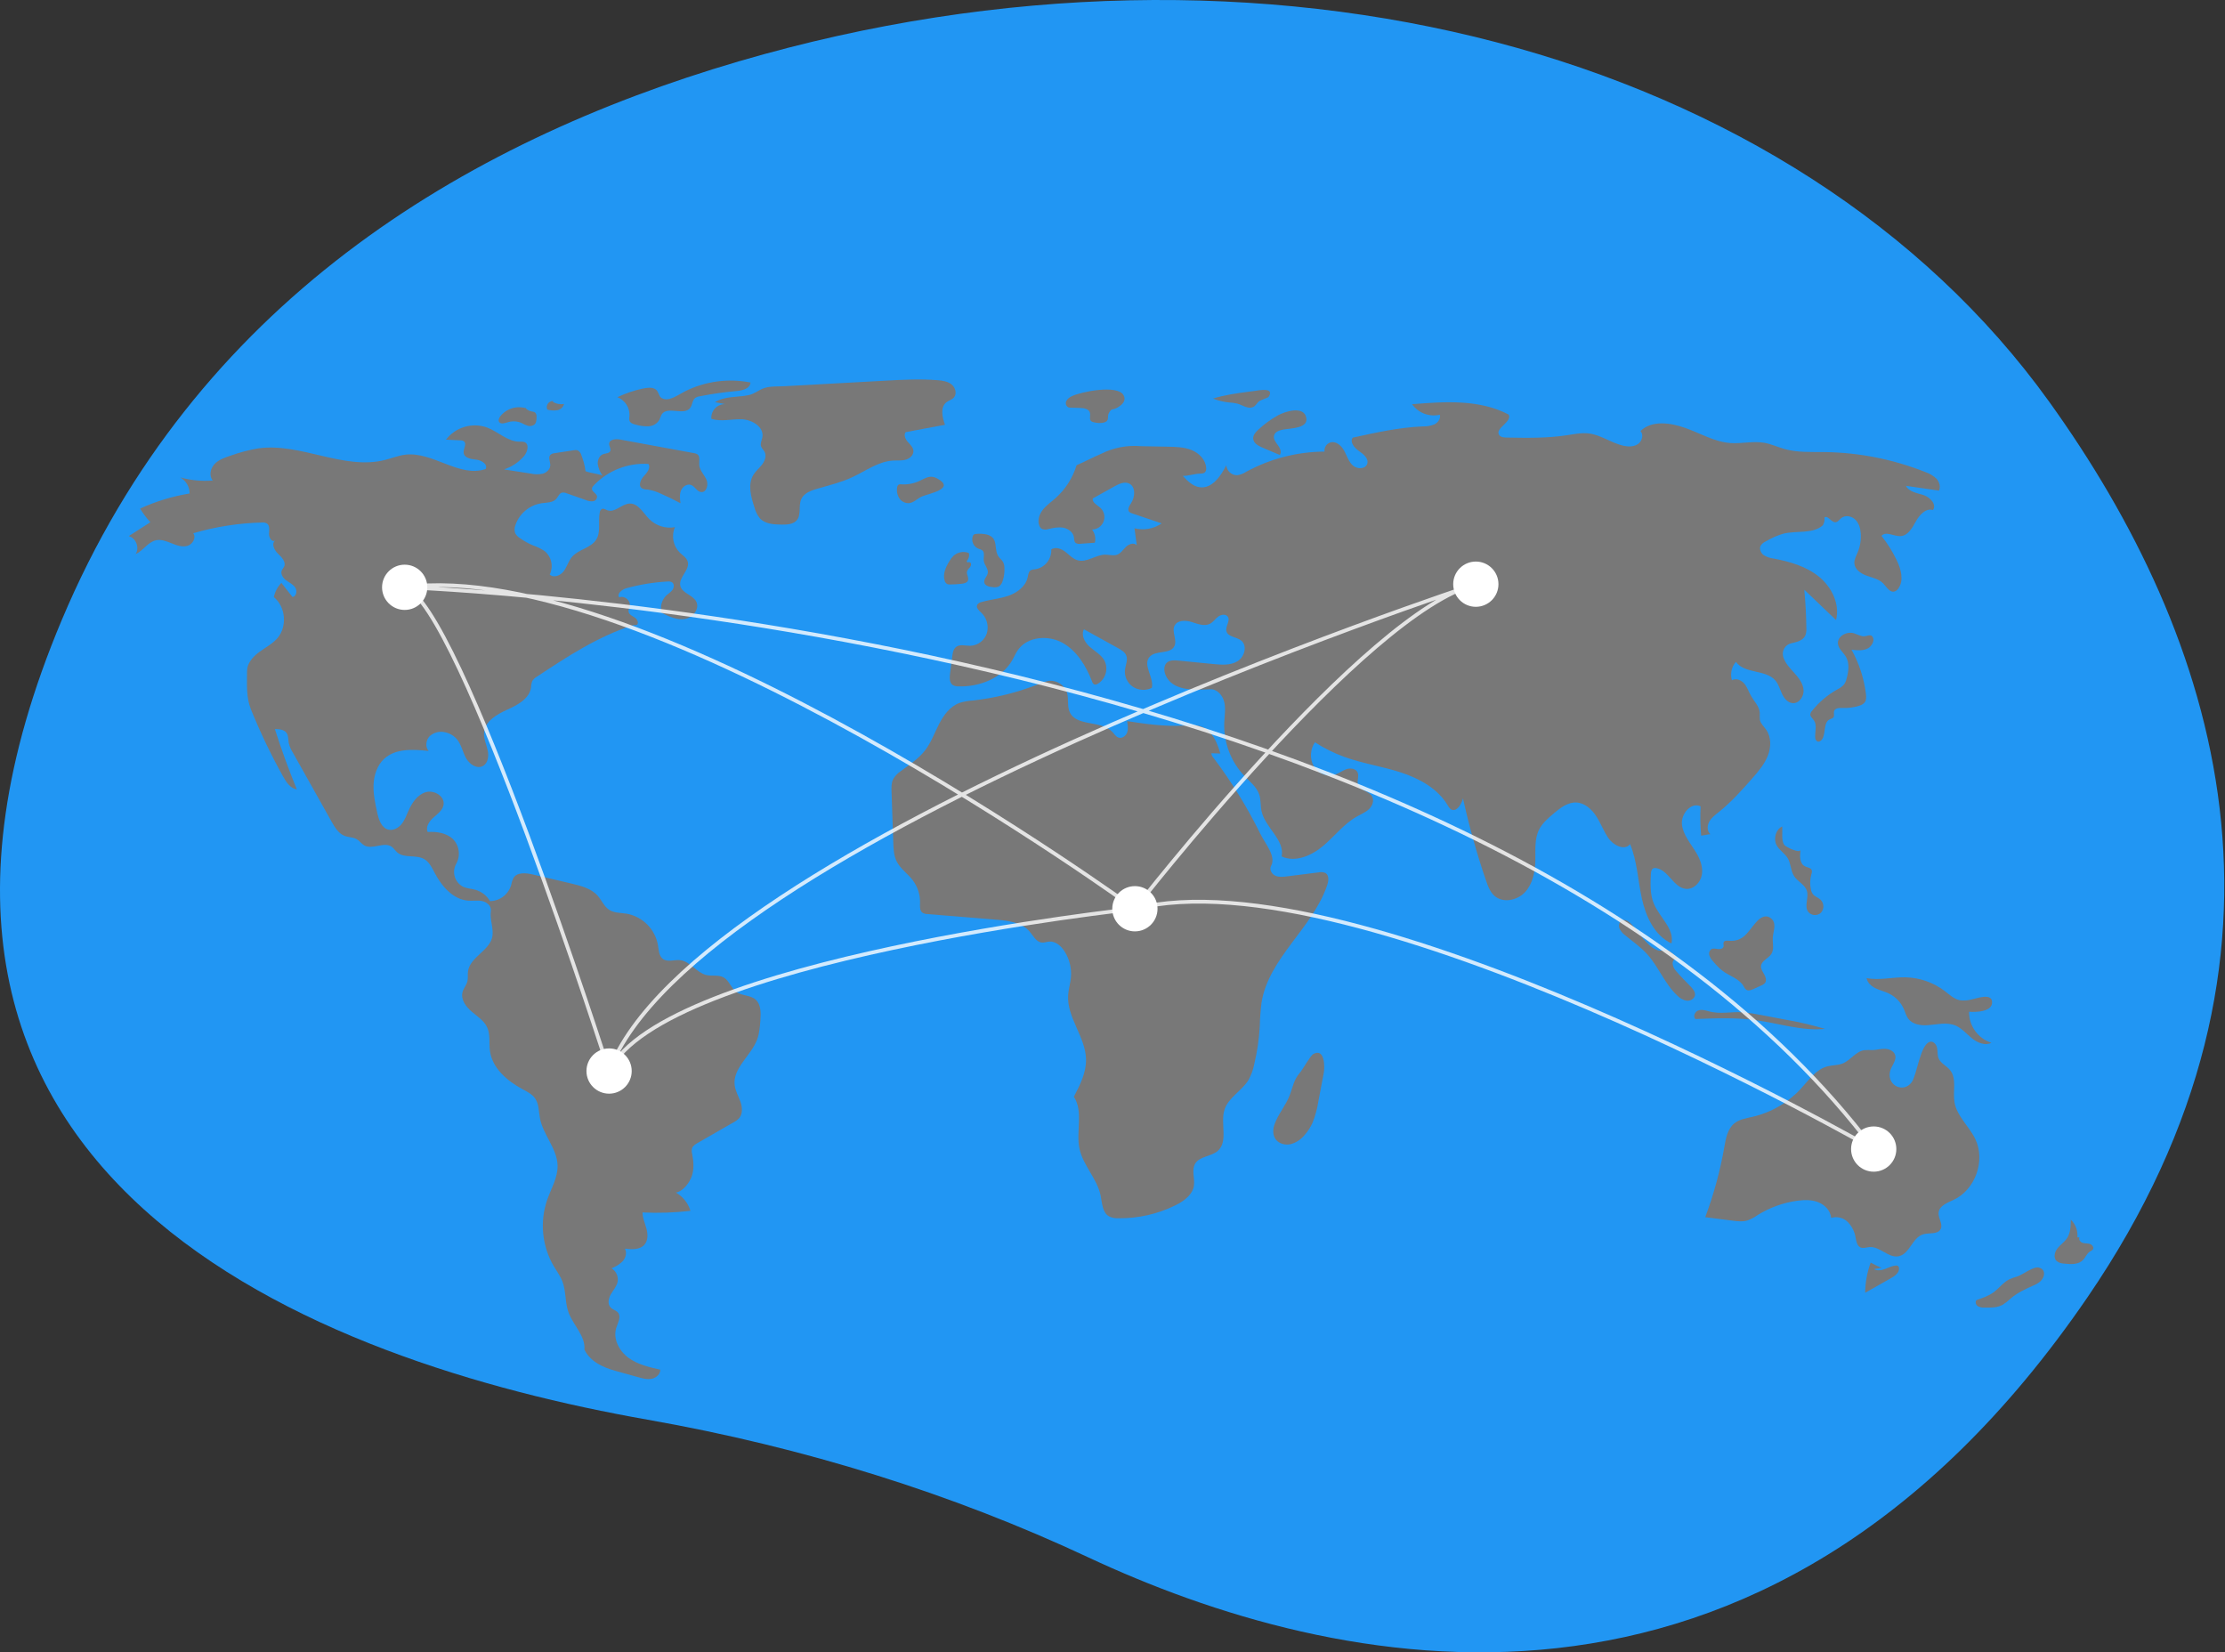 <svg width="1177" height="874" viewBox="0 0 1177 874" fill="none" xmlns="http://www.w3.org/2000/svg">
<rect x="0" y="0" width="1177" height="874" fill="#333333" stroke="none"/>
<g clip-path="url(#clip0_293_8334)">
<path d="M1083.97 212.452C950.424 26.622 668.322 -48.759 390.883 32.428C244.21 75.349 102.79 161.348 32.706 327.869C-92.578 625.544 170.47 720.614 342.475 750.914C425.648 765.565 503.982 790.176 575.564 823.684C704.348 883.969 932.303 937.387 1104.2 686.275C1228.79 504.269 1172.92 336.233 1083.97 212.452Z" fill="#2196F3"/>
<path d="M309.732 249.217C309.358 246.264 308.603 243.372 307.484 240.613C307.342 240.091 307.092 239.605 306.751 239.185C306.41 238.765 305.986 238.421 305.504 238.174C304.861 238.007 304.186 237.999 303.54 238.152L293.452 239.696C292.608 239.734 291.8 240.048 291.151 240.59C289.837 241.972 291.131 244.196 291.09 246.103C291.045 248.246 289.141 249.986 287.075 250.562C284.967 250.988 282.793 250.961 280.696 250.482L266.591 248.291C270.745 246.964 274.442 244.497 277.261 241.17C279.117 238.971 280.105 234.866 277.422 233.824C276.625 233.606 275.794 233.539 274.973 233.628C268.582 233.677 263.553 228.342 257.57 226.094C253.741 224.749 249.585 224.649 245.696 225.808C241.806 226.968 238.383 229.328 235.916 232.55L243.43 232.912C244.137 232.873 244.838 233.06 245.431 233.446C247.078 234.799 245.031 237.398 245.263 239.516C245.564 242.269 249.219 242.856 251.974 243.135C254.729 243.413 258.224 245.651 256.898 248.083C243.052 252.852 228.961 238.759 214.419 240.494C210.739 240.933 207.264 242.379 203.67 243.288C181.719 248.842 159.026 234.024 136.602 237.162C131.617 238.012 126.718 239.304 121.962 241.023C118.91 242.025 115.727 243.108 113.509 245.432C111.292 247.756 110.448 251.731 112.548 254.161C106.758 254.638 100.929 254.084 95.333 252.524C96.846 253.366 98.105 254.599 98.978 256.094C99.85 257.59 100.304 259.293 100.291 261.025C91.251 262.499 82.449 265.183 74.124 269.003C75.678 271.587 77.493 274.005 79.54 276.218L68.095 283.571C71.962 284.545 73.961 289.818 71.712 293.111C75.722 291.328 78.206 286.713 82.494 285.778C85.302 285.165 88.161 286.314 90.825 287.393C93.49 288.473 96.418 289.519 99.177 288.709C101.935 287.899 103.97 284.322 102.217 282.044C114.007 278.604 126.192 276.7 138.47 276.38C139.417 276.261 140.378 276.443 141.215 276.901C142.814 278.01 142.393 280.405 142.307 282.348C142.221 284.291 143.736 286.845 145.472 285.969C143.429 287.741 145.176 291.077 147.136 292.94C149.097 294.804 151.46 297.375 150.259 299.798C149.946 300.431 149.415 300.937 149.113 301.575C148.224 303.46 149.636 305.656 151.302 306.907C152.968 308.159 155.009 309.033 156.167 310.766C157.324 312.498 156.798 315.531 154.729 315.773L148.847 308.305C146.837 310.388 145.459 312.999 144.873 315.835C151.111 320.934 152.049 331.313 146.827 337.448C144.158 340.583 140.363 342.488 137.051 344.934C133.738 347.379 130.674 350.862 130.682 354.979C130.696 362.092 130.115 368.7 132.78 375.295C137.696 387.455 143.37 399.295 149.771 410.743C151.452 413.749 153.624 417.044 157.029 417.561C152.726 407.085 148.852 396.446 145.408 385.644C147.651 385.653 150.244 385.831 151.559 387.648C152.648 389.153 152.414 391.2 152.752 393.026C153.182 394.796 153.9 396.483 154.877 398.021L175.426 434.625C177.13 437.66 179.084 440.917 182.339 442.146C184.421 442.932 186.829 442.784 188.745 443.915C190.247 444.801 191.258 446.375 192.789 447.21C197.118 449.572 203.138 445.043 207.183 447.862C208.34 448.669 209.076 449.949 210.142 450.872C213.878 454.108 220.007 451.943 224.32 454.357C227.1 455.913 228.541 459.024 230.023 461.843C233.737 468.905 239.747 475.824 247.706 476.386C250.206 476.563 252.76 476.089 255.204 476.645C257.648 477.201 260.054 479.334 259.661 481.809C258.989 486.053 261.086 490.7 260.522 494.96C259.497 502.72 248.49 506.13 247.545 513.899C247.338 515.601 247.662 517.357 247.257 519.022C246.76 521.063 245.228 522.724 244.683 524.753C243.651 528.597 246.405 532.423 249.431 535.009C252.456 537.595 256.065 539.825 257.72 543.446C259.468 547.272 258.609 551.734 259.178 555.903C260.419 565.003 268.279 571.75 276.369 576.099C278.833 577.425 281.479 578.708 283.075 581.007C285.157 584.008 284.949 587.964 285.645 591.55C287.347 600.331 294.74 607.567 294.95 616.51C295.099 622.866 291.566 628.632 289.455 634.629C287.476 640.375 286.76 646.481 287.356 652.529C287.951 658.577 289.844 664.425 292.906 669.675C294.485 672.341 296.373 674.855 297.49 677.745C299.483 682.902 298.836 688.765 300.674 693.98C303.104 700.875 309.78 706.569 309.141 713.852C312.172 720.146 318.864 723.238 325.594 725.112L337.656 728.469C339.965 729.112 342.379 729.76 344.73 729.294C347.082 728.829 349.326 726.876 349.266 724.48C343.351 723.146 337.246 721.727 332.371 718.123C327.495 714.519 324.155 708.1 326.005 702.326C326.862 699.649 328.687 696.557 326.952 694.344C325.959 693.078 324.142 692.747 323.022 691.591C321.274 689.788 321.875 686.76 323.131 684.586C324.388 682.412 326.204 680.47 326.71 678.01C326.966 676.635 326.795 675.214 326.221 673.938C325.646 672.662 324.695 671.592 323.495 670.873C325.731 670.028 327.765 668.723 329.465 667.042C331.035 665.249 331.76 662.485 330.525 660.447C334.192 660.912 338.522 661.14 340.93 658.334C342.852 656.094 342.72 652.745 341.961 649.892C341.201 647.039 339.917 644.268 339.877 641.316C348.337 641.717 356.816 641.43 365.23 640.457C364.013 636.359 361.248 632.896 357.522 630.803C361.332 630.158 364.804 625.596 366.008 621.924C367.212 618.251 366.905 614.251 366.161 610.459C365.875 609.482 365.836 608.45 366.047 607.455C366.476 606.088 367.819 605.253 369.062 604.539L387.976 593.677C389.105 593.111 390.128 592.356 391.001 591.444C392.983 589.116 392.689 585.602 391.674 582.719C390.66 579.835 389.034 577.123 388.643 574.091C387.474 565.024 397.181 558.518 400.457 549.982C401.742 546.632 402.004 542.991 402.253 539.412C402.52 535.568 402.54 531.103 399.589 528.625C396.759 526.251 392.338 526.78 389.377 524.571C386.663 522.546 385.726 518.613 382.761 516.977C380.068 515.492 376.691 516.437 373.696 515.738C368.422 514.508 365.104 508.43 359.718 507.867C356.679 507.549 353.24 509.035 350.749 507.265C348.555 505.706 348.467 502.572 348.049 499.912C347.317 495.779 345.336 491.969 342.372 488.996C339.409 486.023 335.605 484.029 331.474 483.284C328.341 482.781 324.931 482.972 322.265 481.25C319.566 479.507 318.329 476.243 316.209 473.828C312.792 469.937 307.41 468.554 302.369 467.369L281.863 462.548C278.223 461.693 273.531 461.239 271.578 464.428C271 465.642 270.59 466.929 270.361 468.254C269.629 470.651 268.156 472.754 266.154 474.262C264.151 475.769 261.723 476.602 259.217 476.642C257.498 473.711 254.714 471.557 251.445 470.629C249.366 470.05 247.14 469.985 245.157 469.133C244.077 468.605 243.116 467.863 242.333 466.952C241.549 466.041 240.96 464.979 240.602 463.832C240.243 462.685 240.122 461.477 240.246 460.281C240.371 459.086 240.738 457.929 241.325 456.88C242.507 454.775 242.963 452.34 242.624 449.949C242.284 447.559 241.168 445.347 239.446 443.655C235.959 440.524 230.914 439.768 226.238 440.081C225.014 437.409 227.061 434.394 229.268 432.452C231.475 430.51 234.154 428.601 234.635 425.701C235.39 421.14 229.57 417.675 225.151 419.035C220.732 420.396 217.912 424.688 216.047 428.919C214.977 431.347 214.068 433.903 212.38 435.95C210.693 437.997 207.976 439.463 205.405 438.806C201.767 437.876 200.361 433.553 199.556 429.884C198.475 424.962 197.389 419.972 197.615 414.938C197.841 409.905 199.538 404.736 203.25 401.328C209.299 395.775 218.578 396.319 226.742 397.205C224.813 395.032 225.29 391.37 227.353 389.325C228.443 388.357 229.752 387.669 231.167 387.322C232.582 386.974 234.06 386.977 235.474 387.33C237.934 387.842 240.15 389.167 241.765 391.091C244.085 393.919 244.745 397.738 246.498 400.949C248.252 404.159 252.194 406.897 255.421 405.175C258.209 403.687 258.651 399.822 257.958 396.74C257.264 393.657 255.79 390.66 256.042 387.51C256.521 381.501 262.751 377.883 268.248 375.408C273.745 372.933 280.04 369.605 280.911 363.639C280.941 362.471 281.161 361.316 281.563 360.219C282.173 359.25 283.02 358.453 284.025 357.904C300.069 347.301 316.379 336.569 334.717 330.775C335.671 330.474 335.783 330.809 336.755 330.573C338.116 329.786 337.214 327.611 335.91 326.734C334.605 325.858 332.861 325.186 332.53 323.649C332.287 322.52 332.952 321.411 333.125 320.269C333.55 317.462 330.192 314.87 327.584 315.992C326.111 314.042 329.026 311.775 331.383 311.126C338.46 309.178 345.724 307.992 353.053 307.586C353.899 307.452 354.765 307.599 355.519 308.005C356.75 308.858 356.593 310.814 355.72 312.031C354.848 313.248 353.491 314.012 352.404 315.042C351.216 316.199 350.369 317.66 349.955 319.266C349.541 320.871 349.576 322.56 350.056 324.147C353.882 326.093 358.041 328.096 362.279 327.411C366.516 326.725 370.277 321.964 368.285 318.162C366.431 314.621 360.859 313.822 359.901 309.941C358.779 305.397 365.211 301.356 363.763 296.906C363.128 294.956 361.185 293.809 359.694 292.402C357.934 290.676 356.736 288.459 356.259 286.04C355.782 283.622 356.047 281.115 357.02 278.85C354.592 279.277 352.097 279.116 349.744 278.38C347.391 277.643 345.249 276.354 343.497 274.619C340.263 271.354 337.682 266.205 333.089 266.351C328.875 266.485 325.244 271.402 321.303 269.902C320.333 269.533 319.311 268.782 318.372 269.222C318.064 269.422 317.805 269.689 317.616 270.004C317.427 270.318 317.311 270.671 317.278 271.037C316.277 275.825 318 281.281 315.39 285.419C312.55 289.922 305.981 290.546 302.538 294.606C300.669 296.81 299.945 299.78 298.227 302.104C296.51 304.428 292.863 305.905 290.802 303.88C291.815 301.797 292.092 299.432 291.587 297.172C291.082 294.911 289.825 292.889 288.022 291.435C286.108 290.186 284.044 289.183 281.88 288.448C279.462 287.424 277.162 286.142 275.02 284.624C273.946 283.977 273.074 283.044 272.501 281.929C272.047 280.534 272.108 279.022 272.673 277.667C273.719 274.67 275.563 272.016 278.007 269.99C280.45 267.964 283.401 266.645 286.54 266.174C289.285 265.8 292.48 265.932 294.296 263.84C295.258 262.734 295.762 261.061 297.157 260.611C298.049 260.432 298.976 260.546 299.798 260.937L310.043 264.543C311.186 265.059 312.445 265.267 313.693 265.146C314.312 265.063 314.877 264.749 315.274 264.266C315.67 263.784 315.87 263.169 315.833 262.546C315.505 260.845 312.887 260.028 313.126 258.312C313.259 257.756 313.558 257.253 313.983 256.871C317.681 252.935 322.202 249.866 327.225 247.883C332.247 245.899 337.646 245.051 343.034 245.398C344.328 247.522 342.282 250.037 340.581 251.85C338.879 253.663 337.512 256.903 339.569 258.298C340.413 258.729 341.351 258.94 342.297 258.913C344.82 259.254 347.271 259.998 349.558 261.115C353.099 262.656 356.571 264.341 359.975 266.172C359.675 263.927 359.388 261.563 360.238 259.464C361.089 257.365 363.507 255.719 365.62 256.536C367.655 257.324 368.699 260.019 370.868 260.266C373.76 260.595 374.902 256.322 373.693 253.673C372.485 251.024 370.093 248.806 369.893 245.901C369.759 243.942 370.504 241.511 368.939 240.325C368.382 239.968 367.75 239.747 367.092 239.677L328.008 232.485C325.687 232.058 322.334 232.385 322.231 234.743C322.174 236.059 323.349 237.361 322.829 238.571C322.273 239.862 320.447 239.744 319.118 240.201C317.055 240.91 316.019 243.359 316.218 245.532C316.58 247.69 317.416 249.742 318.666 251.539C316.123 250.476 312.274 250.281 309.732 249.217Z" fill="#787878"/>
<path d="M278.547 216.04C276.082 215.224 273.426 215.186 270.94 215.931C268.453 216.676 266.255 218.168 264.644 220.204C264.001 221.051 263.46 222.219 263.999 223.136C264.771 224.452 266.74 223.932 268.191 223.462C270.323 222.7 272.645 222.644 274.811 223.304C276.174 223.772 277.393 224.598 278.761 225.049C279.427 225.327 280.157 225.419 280.871 225.315C281.586 225.21 282.258 224.913 282.817 224.456C283.756 223.498 283.815 222.009 283.817 220.667C283.882 220.218 283.846 219.761 283.712 219.327C283.577 218.894 283.348 218.496 283.04 218.163C282.493 217.846 281.877 217.664 281.245 217.632C279.829 217.37 278.549 216.622 277.625 215.517" fill="#787878"/>
<path d="M292.64 212.116C292.088 212.086 291.538 212.199 291.043 212.443C290.547 212.687 290.123 213.054 289.81 213.509C289.498 213.965 289.307 214.493 289.258 215.043C289.209 215.593 289.302 216.147 289.528 216.651C291.222 217.113 292.991 217.228 294.731 216.99C295.599 216.855 296.407 216.467 297.054 215.873C297.701 215.28 298.158 214.508 298.368 213.656C296.32 214.028 294.206 213.625 292.44 212.524" fill="#787878"/>
<path d="M339.923 205.563C335.313 206.543 330.834 208.065 326.581 210.095C328.586 210.866 330.291 212.261 331.443 214.073C332.596 215.886 333.136 218.021 332.984 220.164C332.804 220.987 332.824 221.84 333.044 222.653C333.534 223.841 334.954 224.287 336.202 224.592C338.445 225.274 340.787 225.573 343.129 225.476C344.301 225.415 345.439 225.062 346.44 224.45C347.441 223.839 348.274 222.987 348.863 221.972C349.203 221.009 349.601 220.068 350.056 219.154C353.048 214.597 361.937 220.107 365.149 215.702C366.281 214.151 366.178 211.815 367.653 210.586C368.416 210.05 369.3 209.713 370.226 209.604C376.687 208.32 383.213 207.391 389.775 206.82C392.884 206.549 396.937 205.433 396.963 202.312C385.251 200.012 373.108 201.645 362.421 206.958C358.571 208.887 353.478 212.944 349.769 210.387C348.381 209.43 348.449 206.852 346.538 205.775C344.584 204.675 341.997 205.122 339.923 205.563Z" fill="#787878"/>
<path d="M378.222 212.725L383.719 213.782C382.707 213.737 381.697 213.908 380.757 214.285C379.817 214.661 378.967 215.234 378.266 215.964C377.564 216.695 377.026 217.567 376.688 218.521C376.351 219.476 376.22 220.492 376.306 221.502C381.454 223.221 387.067 221.548 392.49 221.776C397.913 222.005 404.222 225.879 403.296 231.227C403.016 232.844 402.082 234.46 402.568 236.028C402.909 237.127 403.878 237.906 404.425 238.918C405.564 241.027 404.653 243.694 403.214 245.611C401.775 247.528 399.841 249.057 398.577 251.094C395.436 256.161 397.221 262.711 399.092 268.371C399.633 270.51 400.633 272.506 402.021 274.22C404.794 277.168 409.313 277.425 413.359 277.484C416.305 277.527 419.679 277.381 421.542 275.099C423.973 272.12 422.273 267.471 423.874 263.974C425.328 260.799 429.033 259.436 432.389 258.47C438.538 256.7 444.805 255.195 450.618 252.521C457.837 249.201 464.583 244.026 472.518 243.599C474.743 243.479 477.025 243.742 479.169 243.132C481.313 242.522 483.35 240.668 483.187 238.445C483.049 236.545 481.441 235.15 480.186 233.718C478.93 232.286 477.944 230.084 479.098 228.569L499.894 224.685C498.42 220.667 497.272 215.376 500.659 212.761C501.881 211.818 503.518 211.441 504.558 210.3C506.332 208.356 505.44 205.007 503.393 203.354C501.345 201.7 498.577 201.317 495.955 201.099C486.836 200.341 477.665 200.842 468.528 201.343C450.668 202.322 432.808 203.301 414.949 204.28C411.353 204.477 407.202 204.176 403.905 205.402C401.113 206.441 399.128 208.347 395.935 209.016C390.041 210.253 383.555 209.416 378.222 212.725Z" fill="#787878"/>
<path d="M476.706 256.178C476.146 256.09 475.573 256.22 475.106 256.541C474.797 256.881 474.614 257.317 474.585 257.775C474.23 259.799 474.653 261.882 475.769 263.607C476.337 264.454 477.122 265.133 478.041 265.573C478.961 266.014 479.981 266.201 480.997 266.114C483.472 265.798 485.297 263.687 487.572 262.656C491.08 261.069 505.975 258.596 495.671 253.029C492.12 251.11 489.826 252.804 487.027 254.067C483.843 255.696 480.275 256.426 476.706 256.178Z" fill="#787878"/>
<path d="M566.956 209.583C565.753 210.074 564.746 210.95 564.094 212.074C563.793 212.645 563.723 213.309 563.899 213.93C564.074 214.551 564.481 215.08 565.036 215.409C565.486 215.572 565.962 215.648 566.44 215.632L571.332 215.778C573.41 215.84 576.006 216.283 576.565 218.286C576.98 219.773 576.051 221.684 577.171 222.746C577.652 223.119 578.23 223.344 578.836 223.395C580.447 223.809 582.13 223.864 583.765 223.555C587.324 222.6 585.454 220.427 586.575 218.493C588.29 215.533 587.994 217.325 591.016 215.628C593.248 214.376 596.132 212.103 594.269 208.91C591.03 203.358 571.737 207.197 566.956 209.583Z" fill="#787878"/>
<path d="M663.515 206.791L660.674 207.17C654.268 208.025 647.826 208.888 641.656 210.811C644.327 211.867 647.129 212.555 649.985 212.855C651.557 212.932 653.119 213.154 654.651 213.518C657.376 214.33 660.122 216.424 662.754 215.351C664.387 214.686 664.919 212.986 666.272 212.085C667.205 211.463 670.747 210.457 671.143 209.829C674.343 204.754 665.975 206.463 663.515 206.791Z" fill="#787878"/>
<path d="M675.99 219.702C672.195 221.824 668.674 224.402 665.506 227.379C664.172 228.634 662.808 230.194 662.929 232.022C663.09 234.452 665.678 235.861 667.92 236.81L677.001 240.655C678.103 239.102 677.095 236.959 675.956 235.433C674.818 233.907 673.465 232.141 673.968 230.305C674.542 228.21 677.097 227.496 679.239 227.135C682.73 226.547 692.146 226.594 691.015 220.968C689.682 214.339 679.494 217.743 675.99 219.702Z" fill="#787878"/>
<path d="M674.163 594.829C673.299 597.332 673.217 600.28 674.712 602.466C676.39 604.918 679.749 605.832 682.654 605.21C685.547 604.44 688.126 602.782 690.028 600.469C691.766 598.531 693.197 596.338 694.269 593.965C695.765 590.268 696.82 586.407 697.412 582.463L700.232 567.659C700.862 564.35 700.838 554.207 694.757 557.512C693.095 558.414 689.249 565.543 687.508 567.564C684.37 571.208 683.955 574.743 682.303 579.156C680.234 584.685 676.076 589.292 674.163 594.829Z" fill="#787878"/>
<path d="M995.345 670.586C993.356 669.81 991.424 668.891 989.567 667.836C987.705 672.956 986.714 678.353 986.638 683.801L1000.25 676.096C1002.3 674.937 1004.62 673.326 1004.58 670.973C1004.6 670.683 1004.54 670.392 1004.41 670.133C1004.27 669.874 1004.07 669.655 1003.83 669.5C1003.52 669.378 1003.19 669.34 1002.87 669.388C1000.85 669.556 999.012 670.549 997.108 671.24C995.203 671.931 992.976 672.296 991.228 671.271" fill="#787878"/>
<path d="M1067.17 675.161C1065.68 675.568 1064.22 676.091 1062.81 676.728C1059.68 678.318 1057.56 681.337 1054.74 683.431C1052.05 685.435 1048.81 686.535 1045.63 687.605C1044.7 688.432 1045.13 690.097 1046.14 690.823C1047.24 691.444 1048.49 691.726 1049.74 691.631C1053.04 691.704 1056.52 691.736 1059.42 690.141C1061.05 689.083 1062.57 687.872 1063.97 686.524C1067.36 683.702 1071.42 681.839 1075.44 680.04C1076.9 679.487 1078.26 678.678 1079.44 677.65C1081.96 675.16 1082.14 671.319 1078.5 670.472C1075.55 669.787 1069.98 674.254 1067.17 675.161Z" fill="#787878"/>
<path d="M1098.91 654.43C1099.07 652.717 1098.84 650.989 1098.24 649.377C1097.64 647.765 1096.68 646.31 1095.43 645.124C1095.4 648.551 1095.29 652.203 1093.36 655.037C1091.99 657.057 1089.84 658.421 1088.33 660.345C1086.83 662.269 1086.16 665.318 1087.92 667.006C1089.05 667.864 1090.43 668.338 1091.84 668.356C1095.36 668.77 1099.43 669 1101.89 666.462C1103.23 665.076 1103.89 663.024 1105.53 662.005C1106.14 661.749 1106.69 661.358 1107.13 660.862C1107.8 659.786 1106.73 658.366 1105.52 657.978C1104.3 657.59 1102.97 657.773 1101.75 657.404C1100.53 657.036 1099.42 655.667 1100.04 654.558" fill="#787878"/>
<path d="M1042.5 528.759C1040.66 529.208 1038.75 529.32 1036.87 529.092C1033.74 528.517 1031.3 526.159 1028.78 524.226C1022.78 519.655 1015.48 517.105 1007.93 516.942C1001.07 516.813 994.144 518.672 987.404 517.375C987.845 519.824 989.941 521.661 992.177 522.753C994.413 523.845 996.881 524.394 999.128 525.464C1002.73 527.194 1005.58 530.163 1007.17 533.828C1007.89 535.517 1008.35 537.355 1009.44 538.83C1011.68 541.845 1015.93 542.507 1019.68 542.26C1024.56 541.939 1029.67 540.533 1034.21 542.354C1037.69 543.747 1040.18 546.791 1043.09 549.158C1045.99 551.525 1050.08 553.281 1053.41 551.574C1049.95 550.452 1046.94 548.253 1044.81 545.297C1042.69 542.342 1041.56 538.784 1041.6 535.144C1044.87 535.444 1054.29 535.328 1053.78 529.771C1053.35 525.062 1045.31 528.251 1042.5 528.759Z" fill="#787878"/>
<path d="M999.719 567.076C1000.3 563.892 1003.48 561.079 1002.49 557.997C1001.8 555.865 999.331 554.812 997.093 554.76C994.855 554.707 992.656 555.374 990.418 555.437C988.961 555.359 987.501 555.38 986.047 555.499C981.605 556.229 978.866 560.885 974.68 562.541C972.134 563.548 969.274 563.355 966.627 564.051C960.617 565.631 956.814 571.31 952.613 575.889C945.825 583.254 936.982 588.411 927.229 590.692C923.812 591.484 920.138 591.99 917.422 594.209C913.825 597.148 912.94 602.186 912.14 606.762C909.929 619.398 906.55 631.801 902.047 643.813L916.317 645.635C919.03 645.981 921.842 646.32 924.456 645.516C926.356 644.8 928.155 643.841 929.809 642.665C936.165 638.719 943.278 636.151 950.689 635.128C954.426 634.615 958.344 634.521 961.851 635.91C965.358 637.299 968.366 640.449 968.66 644.21C970.177 643.738 971.793 643.687 973.336 644.062C974.88 644.438 976.292 645.225 977.422 646.341C979.657 648.618 981.12 651.539 981.606 654.692C981.982 656.644 982.358 658.983 984.169 659.802C985.647 660.471 987.343 659.751 988.96 659.622C994.446 659.183 998.999 665.58 1004.39 664.478C1010.18 663.297 1011.59 654.635 1017.24 652.9C1020.48 651.904 1025.02 653.115 1026.57 650.101C1027.94 647.444 1025.21 644.378 1025.5 641.403C1025.84 637.74 1030.16 636.185 1033.49 634.622C1044.98 629.234 1050.43 613.777 1044.86 602.378C1041.57 595.624 1035.08 590.307 1033.88 582.887C1032.96 577.178 1035.21 570.521 1031.57 566.028C1029.72 563.742 1026.58 562.48 1025.48 559.752C1024.79 558.035 1025.07 556.087 1024.69 554.274C1024.32 552.46 1022.74 550.563 1020.95 551.033C1015.75 552.398 1014.09 568.458 1011.3 572.36C1007.07 578.292 998.387 574.384 999.719 567.076Z" fill="#787878"/>
<path d="M903.625 534.827C901.849 534.329 899.909 533.838 898.206 534.55C896.504 535.262 895.51 537.762 896.876 539.002C907.565 538.585 918.319 538.172 928.916 539.623C941.126 541.296 953.21 545.438 965.474 544.22C958.469 542.153 951.348 540.501 944.148 539.271L932.142 536.978C928.921 536.303 925.667 535.8 922.393 535.471C915.544 534.906 910.36 536.716 903.625 534.827Z" fill="#787878"/>
<path d="M914.326 497.601C913.439 497.527 912.34 497.463 911.881 498.226C911.442 498.955 911.944 499.918 911.708 500.736C911.386 501.852 909.924 502.138 908.772 501.986C907.619 501.834 906.373 501.47 905.352 502.025C904.835 502.379 904.446 502.891 904.243 503.484C904.041 504.078 904.037 504.721 904.232 505.317C904.649 506.5 905.324 507.577 906.208 508.467C907.718 510.37 909.438 512.095 911.336 513.611C915.009 516.322 919.986 517.629 922.3 521.565C922.626 522.328 923.128 523.004 923.764 523.536C924.875 524.24 926.324 523.705 927.519 523.158L931.711 521.243C932.467 520.971 933.141 520.512 933.671 519.91C934.629 518.61 934.041 516.763 933.237 515.363C932.433 513.963 931.404 512.514 931.576 510.909C931.884 508.047 935.563 506.953 937.076 504.504C938.601 502.036 937.609 498.856 937.784 495.96C937.99 492.574 940.118 488.168 936.694 485.638C933.784 483.487 931.003 485.474 928.914 487.849C924.508 492.855 922.425 498.278 914.326 497.601Z" fill="#787878"/>
<path d="M939.772 446.999C941.203 449.739 944.187 451.374 945.747 454.043C947.439 456.935 947.246 460.673 949.081 463.476C950.964 466.353 954.753 467.88 955.809 471.152C956.962 474.724 954.346 479.065 956.431 482.186C956.82 482.696 957.31 483.12 957.872 483.431C958.433 483.741 959.052 483.932 959.691 483.991C960.33 484.049 960.974 483.975 961.582 483.772C962.191 483.568 962.75 483.241 963.226 482.81C964.105 481.853 964.575 480.591 964.537 479.292C964.498 477.993 963.954 476.76 963.02 475.857C961.785 474.731 960.013 474.245 958.982 472.93C958.445 472.172 958.088 471.301 957.936 470.384C957.375 467.739 957.465 464.997 958.199 462.395C958.474 461.734 958.544 461.006 958.4 460.305C957.936 458.956 956.109 458.861 954.828 458.235C951.916 456.814 951.987 452.705 952.496 449.506C952.157 451.636 944.57 448.013 943.775 446.807C942.197 444.41 943.056 439.787 942.743 437.138C939.336 438.78 938.022 443.648 939.772 446.999Z" fill="#787878"/>
<path d="M863.335 489.16C861.935 487.593 859.825 485.953 857.948 486.898C856.515 487.619 856.121 489.601 856.683 491.103C857.367 492.563 858.42 493.818 859.738 494.745C863.65 497.972 867.863 500.885 871.277 504.636C877.385 511.348 880.621 520.406 887.264 526.59C888.599 528.024 890.367 528.98 892.298 529.314C894.233 529.494 896.407 528.255 896.629 526.324C896.813 524.734 895.704 523.31 894.62 522.131C892.039 519.325 889.214 516.741 886.778 513.808C885.653 512.681 884.946 511.205 884.774 509.622C884.761 508.042 886.201 506.39 887.731 506.781C885.871 506.305 884.49 503.205 881.759 502.622C879.477 502.135 878.925 503.548 876.208 502.383C871.028 500.161 866.963 493.222 863.335 489.16Z" fill="#787878"/>
<path d="M985.066 336.514C983.58 336.072 982.119 335.55 980.69 334.95C976.843 333.796 971.754 336.623 972.266 340.606C972.607 343.253 975.07 345.037 976.43 347.333C978.448 350.737 977.91 355.055 976.85 358.868C976.589 360.048 976.095 361.164 975.394 362.15C974.415 363.19 973.245 364.032 971.947 364.629C966.753 367.542 962.172 371.434 958.458 376.09C958.054 376.52 957.772 377.05 957.643 377.625C957.459 378.97 958.811 379.95 959.576 381.072C961.273 383.563 960.046 386.916 960.214 389.927C960.188 390.352 960.272 390.778 960.456 391.162C960.641 391.546 960.921 391.877 961.269 392.123C962.292 392.643 963.505 391.76 964.059 390.755C965.9 387.421 964.514 382.068 967.967 380.46C968.62 380.156 969.412 380.028 969.847 379.454C970.539 378.544 969.872 377.196 970.222 376.108C970.748 374.475 972.982 374.401 974.697 374.474C977.65 374.597 980.602 374.204 983.421 373.312C984.526 373.049 985.53 372.468 986.309 371.64C987.341 370.352 987.249 368.52 987.043 366.882C986.01 358.717 983.424 350.825 979.424 343.633C982.457 344.02 985.757 344.356 988.374 342.775C989.84 341.89 991.597 339.243 990.87 337.441C989.721 334.592 987.644 336.99 985.066 336.514Z" fill="#787878"/>
<path d="M596.217 381.42C596.58 383.367 596.937 385.417 596.299 387.292C595.661 389.167 593.654 390.733 591.759 390.159C590.288 389.713 589.439 388.234 588.394 387.106C582.586 380.836 569.482 384.466 565.894 376.709C564.43 373.543 565.425 369.75 564.426 366.408C563.796 364.476 562.542 362.809 560.861 361.667C559.181 360.525 557.169 359.974 555.141 360.1C553.291 360.367 551.491 360.905 549.797 361.695C538.453 366.238 526.544 369.217 514.396 370.549C512.088 370.69 509.804 371.106 507.594 371.787C502.606 373.595 499.198 378.22 496.773 382.938C494.348 387.657 492.557 392.765 489.305 396.958C485.888 401.363 481.099 404.449 476.632 407.786C474.912 408.895 473.479 410.397 472.452 412.168C471.483 414.156 471.538 416.468 471.613 418.678L472.526 445.522C472.643 448.975 472.791 452.551 474.336 455.641C476.266 459.499 480.078 462.026 482.723 465.435C485.421 468.938 486.827 473.265 486.702 477.685C486.646 479.462 486.469 481.564 487.853 482.68C488.695 483.226 489.681 483.51 490.684 483.494L526.995 486.466C533.383 486.989 540.462 487.849 544.632 492.715C546.6 495.012 548.181 498.315 551.196 498.561C552.489 498.667 553.747 498.136 555.041 498.034C558.304 497.775 561.17 500.252 562.979 502.98C565.717 507.137 566.96 512.103 566.504 517.06C566.207 520.172 565.242 523.197 565.034 526.316C564.243 538.184 574.303 548.495 574.498 560.387C574.613 567.383 571.292 573.919 568.055 580.121C573.28 588.037 569.001 598.578 571.082 607.832C573.055 616.611 580.376 623.484 582.2 632.296C583.035 636.33 583.083 641.295 586.64 643.372C588.201 644.133 589.932 644.48 591.665 644.379C602.121 644.502 612.458 642.149 621.83 637.511C626.229 635.328 630.787 632.07 631.556 627.22C632.175 623.309 630.192 618.934 632.21 615.527C634.589 611.512 640.684 611.83 644.184 608.743C649.863 603.735 645.435 594.183 647.735 586.97C649.804 580.486 656.923 577.041 660.452 571.221C661.84 568.718 662.837 566.017 663.407 563.212C665.023 556.508 666.03 549.672 666.413 542.786C666.507 538.602 666.816 534.427 667.337 530.275C671.142 506.637 694.511 490.809 702.098 468.101C702.822 465.932 703.162 463.043 701.233 461.816C700.089 461.27 698.792 461.135 697.559 461.432L680.82 463.542C678.741 463.804 676.537 464.049 674.628 463.186C672.719 462.322 671.35 459.907 672.363 458.072C675.206 452.922 669.358 446.415 666.76 441.137C659.763 426.927 651.43 413.414 641.875 400.781C641.263 400.131 640.88 399.299 640.784 398.412L645.535 398.57C643.931 392.816 641.285 386.519 635.694 384.414C632.544 383.228 629.055 383.638 625.694 383.821C616.067 384.347 605.746 382.894 596.217 381.42Z" fill="#787878"/>
<path d="M625.702 251.744C628.221 254.42 631.044 257.256 634.689 257.722C641.127 258.546 645.756 251.889 648.703 246.106C648.812 247.58 649.492 248.954 650.598 249.934C651.704 250.915 653.149 251.425 654.626 251.357C656.215 251.09 657.732 250.497 659.081 249.615C671.837 242.645 686.124 238.951 700.66 238.867C700.52 237.766 700.794 236.652 701.427 235.74C702.06 234.829 703.009 234.184 704.089 233.931C707.045 233.345 709.707 235.9 711.132 238.554C712.558 241.208 713.447 244.285 715.712 246.272C717.977 248.258 722.363 248.172 723.257 245.295C724.116 242.533 721.239 240.177 718.848 238.549C716.458 236.92 713.938 233.906 715.548 231.503C727.761 228.8 740.05 226.086 752.547 225.549C754.675 225.623 756.795 225.257 758.776 224.476C760.681 223.54 762.196 221.417 761.684 219.357C758.957 219.998 756.1 219.813 753.479 218.824C750.858 217.835 748.59 216.088 746.966 213.806C764.307 212.375 782.751 211.155 798.119 219.315C799.963 223.274 790.564 226.567 793.078 230.138C793.881 231.277 795.488 231.411 796.88 231.437C807.56 231.635 818.301 231.829 828.86 230.217C832.719 229.628 836.616 228.796 840.49 229.274C846.943 230.069 852.462 234.375 858.81 235.779C861.394 236.35 864.291 236.369 866.469 234.867C868.647 233.364 869.583 229.942 867.799 227.988C873.776 222.13 883.696 223.582 891.581 226.386C899.467 229.191 906.937 233.714 915.283 234.339C921.267 234.787 927.335 233.178 933.249 234.201C936.965 234.844 940.423 236.497 944.055 237.513C950.925 239.434 958.191 239.028 965.324 239.121C983.522 239.366 1001.52 242.942 1018.43 249.673C1020.63 250.389 1022.64 251.58 1024.33 253.161C1025.91 254.846 1026.71 257.464 1025.65 259.513L1008.18 256.96C1009.83 260.2 1014.08 260.753 1017.54 261.871C1021 262.989 1024.59 266.808 1022.51 269.79C1018.76 268.597 1015.37 272.344 1013.47 275.791C1011.58 279.239 1009.27 283.367 1005.35 283.577C1001.83 283.765 997.575 280.771 995.283 283.444C998.45 287.44 1001.16 291.775 1003.37 296.371C1005.63 301.089 1007.25 307.034 1004.19 311.279C1003.7 312.037 1002.97 312.603 1002.12 312.881C999.619 313.514 997.995 310.456 996.202 308.602C993.943 306.266 990.527 305.605 987.467 304.509C984.408 303.414 981.185 301.259 980.946 298.018C980.797 296.002 981.861 294.127 982.646 292.264C983.964 289.123 984.54 285.72 984.33 282.32C984.158 279.585 983.391 276.74 981.427 274.829C979.463 272.918 976.071 272.311 973.962 274.062C972.978 274.878 972.19 276.185 970.912 276.234C968.654 276.32 966.921 272.384 965.104 273.727C965.317 275.159 965.02 276.62 964.265 277.855C958.845 282.57 950.517 280.575 943.529 282.241C940.206 283.192 937.025 284.581 934.068 286.372C932.963 286.845 932.022 287.635 931.364 288.642C930.492 290.337 931.454 292.508 932.991 293.635C934.622 294.635 936.454 295.261 938.356 295.466C946.875 297.08 955.519 299.578 962.245 305.05C968.971 310.522 973.382 319.568 971.254 327.973L954.453 311.92C955.091 318.66 955.453 325.419 955.539 332.197C955.648 333.52 955.466 334.852 955.007 336.097C953.809 338.743 950.563 339.633 947.718 340.217C946.927 340.367 946.177 340.683 945.516 341.144C944.856 341.605 944.3 342.201 943.886 342.892C943.472 343.582 943.209 344.353 943.114 345.153C943.019 345.953 943.095 346.763 943.335 347.532C944.346 350.826 946.866 353.395 949.174 355.954C951.481 358.513 953.752 361.422 954.054 364.854C954.356 368.287 951.766 372.156 948.329 371.917C945.723 371.736 943.789 369.403 942.678 367.04C941.566 364.676 940.905 362.042 939.235 360.034C934.18 353.954 922.826 356.559 918.297 350.078C917.143 351.387 916.343 352.97 915.972 354.675C915.601 356.381 915.673 358.153 916.18 359.824C918.286 358.505 921.17 359.73 922.753 361.646C924.336 363.563 925.083 366.019 926.326 368.172C928.003 371.076 930.672 373.651 930.907 376.997C930.844 378.262 930.866 379.529 930.97 380.792C931.386 382.819 933.1 384.275 934.288 385.969C937.052 389.912 936.915 395.328 935.134 399.802C933.352 404.275 930.151 408.013 926.981 411.637C921.443 417.967 915.792 424.26 909.227 429.517C907.353 431.017 905.354 432.492 904.188 434.589C903.021 436.686 902.961 439.63 904.754 441.225C903.471 441.289 901.17 441.92 899.887 441.984C899.436 436.838 899.338 431.667 899.594 426.507C894.531 424.076 889.08 430.586 889.734 436.164C890.387 441.742 894.421 446.218 897.294 451.044C899.394 454.573 900.955 458.688 900.254 462.734C899.553 466.781 895.941 470.514 891.849 470.157C885.342 469.589 882.62 460.247 876.175 459.178C875.607 459.044 875.01 459.103 874.479 459.346C873.523 459.871 873.356 461.151 873.303 462.241C873.039 467.59 872.811 473.152 874.899 478.084C877.954 485.298 885.845 491.358 884.19 499.016C875.272 494.871 870.635 484.87 868.53 475.264C866.425 465.658 866.074 455.573 862.3 446.492C859.435 450.164 853.412 447.128 850.794 443.275C848.312 439.622 846.784 435.397 844.375 431.695C841.967 427.993 838.278 424.678 833.866 424.474C829.241 424.261 825.229 427.435 821.702 430.434C818.801 432.9 815.822 435.463 814.127 438.872C811.659 443.833 812.304 449.682 812.186 455.221C812.057 461.21 810.788 467.528 806.706 471.912C802.625 476.296 795.091 477.823 790.589 473.872C788.239 471.809 787.101 468.727 786.087 465.769C781.201 451.509 777.132 436.982 773.899 422.258C773.142 425.619 770.192 429.95 767.373 427.97C766.74 427.438 766.228 426.778 765.869 426.033C760.611 417.121 750.873 411.775 741.034 408.57C731.195 405.365 720.843 403.87 711.114 400.347C705.661 398.373 700.453 395.778 695.592 392.616C694.353 394.436 693.63 396.558 693.499 398.757C693.367 400.955 693.833 403.148 694.846 405.103C697.005 408.924 701.889 411.135 706.07 409.8C708.23 409.109 710.054 407.61 712.198 406.869C714.342 406.128 717.219 406.492 718.156 408.557C719.054 410.534 717.697 412.925 718.37 414.989C719.395 418.133 724.136 418.375 725.794 421.236C727.028 423.365 726.013 426.191 724.251 427.909C722.49 429.626 720.14 430.568 717.99 431.764C711.014 435.643 706.053 442.265 699.956 447.417C693.859 452.57 685.258 456.331 677.992 453.026C679.724 444.256 669.277 437.817 667.355 429.087C666.722 426.213 667.05 423.161 666.147 420.361C664.839 416.306 661.242 413.518 658.291 410.446C654.712 406.679 651.924 402.233 650.091 397.371C648.258 392.508 647.417 387.328 647.618 382.136C647.778 378.527 648.441 374.86 647.619 371.344C646.797 367.827 643.885 364.423 640.277 364.582C632.036 364.946 621.654 365.559 617.33 358.534C615.787 356.027 615.115 352.354 617.346 350.433C618.92 349.078 621.244 349.206 623.311 349.409L641.879 351.236C646.222 351.663 650.916 352.016 654.643 349.745C658.37 347.475 659.984 341.448 656.534 338.777C654.012 336.825 649.495 336.931 648.762 333.828C648.152 331.244 651.012 328.311 649.467 326.152C648.359 324.603 645.869 325.033 644.36 326.193C642.85 327.354 641.755 329.052 640.066 329.931C637.104 331.473 633.563 330.006 630.376 329.008C627.188 328.011 622.914 327.926 621.368 330.887C619.639 334.198 622.902 338.537 621.186 341.855C618.917 346.242 611.233 343.744 608.047 347.518C604.39 351.847 610.535 358.304 609.302 363.835C607.727 364.615 605.978 364.973 604.224 364.874C602.47 364.776 600.771 364.224 599.294 363.273C597.842 362.285 596.684 360.922 595.944 359.328C595.204 357.734 594.911 355.97 595.094 354.223C595.399 351.734 596.696 349.194 595.827 346.843C595.124 344.942 593.215 343.81 591.441 342.829L573.397 332.858C571.722 335.966 573.84 339.819 576.489 342.153C579.137 344.487 582.455 346.245 584.195 349.317C585.296 351.446 585.543 353.914 584.885 356.218C584.227 358.522 582.715 360.488 580.657 361.715C580.399 361.893 580.105 362.013 579.796 362.067C579.488 362.121 579.171 362.107 578.868 362.027C578.58 361.858 578.329 361.633 578.13 361.365C577.93 361.097 577.787 360.791 577.708 360.467C574.524 352.32 569.744 344.287 562.102 340.031C554.46 335.775 543.479 336.65 538.468 343.819C537.277 345.522 536.478 347.463 535.441 349.264C529.932 358.829 518.122 363.358 507.088 363.063C506.008 363.122 504.935 362.87 503.995 362.336C502.211 361.104 502.292 358.491 502.565 356.341L503.723 347.216C503.955 345.384 504.293 343.359 505.743 342.215C507.787 340.603 510.736 341.62 513.339 341.583C515.311 341.49 517.207 340.794 518.77 339.588C520.333 338.381 521.488 336.724 522.077 334.839C522.603 332.936 522.599 330.926 522.067 329.025C521.535 327.123 520.494 325.403 519.056 324.05C517.863 322.929 516.262 321.522 516.892 320.011C517.143 319.593 517.483 319.235 517.888 318.963C518.293 318.69 518.752 318.51 519.234 318.434C523.91 317.076 528.851 316.72 533.449 315.118C538.047 313.516 542.506 310.238 543.595 305.492C543.929 304.037 544.081 302.275 545.387 301.554C546.043 301.278 546.746 301.134 547.458 301.131C549.951 300.777 552.221 299.502 553.821 297.557C555.42 295.613 556.234 293.14 556.102 290.625C558.306 289.086 561.393 290.218 563.525 291.856C565.657 293.494 567.539 295.658 570.133 296.364C574.967 297.679 579.639 293.399 584.649 293.379C586.756 293.371 588.937 294.116 590.919 293.402C592.928 292.677 594.128 290.677 595.67 289.2C597.212 287.722 599.918 286.821 601.342 288.412L600.13 279.43C602.572 280.047 605.117 280.135 607.596 279.687C610.075 279.238 612.429 278.265 614.5 276.832L598.828 271.537C598.282 271.401 597.779 271.132 597.363 270.753C596.223 269.527 597.355 267.615 598.281 266.22C600.498 262.884 600.87 257.388 597.225 255.727C594.737 254.593 591.882 255.954 589.494 257.285L578.055 263.663C577.692 265.837 580.35 267.07 581.998 268.534C582.995 269.42 583.7 270.587 584.022 271.882C584.343 273.176 584.266 274.537 583.8 275.787C583.333 277.037 582.5 278.116 581.409 278.883C580.318 279.65 579.02 280.07 577.687 280.086C578.44 281.065 578.963 282.201 579.218 283.41C579.473 284.619 579.452 285.87 579.158 287.07L571.462 287.624C570.598 287.797 569.701 287.622 568.966 287.136C568.142 286.405 568.254 285.124 568.063 284.04C567.603 281.423 565.04 279.589 562.425 279.119C559.81 278.648 557.135 279.251 554.545 279.846C553.446 280.242 552.238 280.214 551.158 279.768C550.539 279.366 550.068 278.772 549.818 278.077C548.682 275.324 549.744 272.088 551.567 269.734C553.39 267.38 555.887 265.659 558.128 263.7C563.489 258.996 567.428 252.886 569.5 246.062C573.737 244.287 578.123 241.875 582.36 240.1C588.891 236.793 596.216 235.373 603.511 236.002L617.859 236.276C622.107 236.357 626.47 236.461 630.398 238.08C634.326 239.7 637.777 243.203 638.049 247.443C638.13 247.923 638.089 248.416 637.928 248.875C637.767 249.335 637.492 249.746 637.129 250.07C636.574 250.373 635.945 250.514 635.315 250.479C631.353 250.618 629.664 251.605 625.702 251.744Z" fill="#787878"/>
<path d="M511.339 296.712C511.899 296.182 512.303 295.507 512.505 294.762C512.707 294.017 512.699 293.231 512.484 292.49C511.119 291.963 509.636 291.828 508.199 292.099C506.762 292.371 505.43 293.038 504.352 294.025C503.502 294.885 502.769 295.853 502.173 296.905C500.288 299.981 498.62 303.655 499.713 307.094C499.802 307.469 499.965 307.822 500.192 308.133C500.42 308.444 500.707 308.707 501.037 308.906C501.527 309.102 502.055 309.185 502.581 309.147C504.658 309.145 506.733 309.017 508.795 308.765C510.061 308.61 511.532 308.253 512.021 307.075C512.664 305.526 511.107 303.774 511.561 302.16C511.86 301.438 512.312 300.79 512.887 300.261C513.172 299.995 513.391 299.666 513.527 299.3C513.663 298.934 513.711 298.542 513.669 298.154C513.486 297.397 512.326 296.967 511.909 297.625" fill="#787878"/>
<path d="M522.108 282.749C520.263 282.325 518.361 282.206 516.478 282.395C516.061 282.383 515.648 282.477 515.278 282.668C514.919 282.932 514.659 283.309 514.539 283.739C514.141 285.015 514.239 286.395 514.812 287.603C515.386 288.811 516.394 289.759 517.635 290.257C518.312 290.413 518.96 290.673 519.556 291.029C521.148 292.264 520.133 294.79 520.435 296.783C520.773 299.021 522.939 300.899 522.542 303.128C522.229 304.883 520.354 306.273 520.656 308.031C520.972 309.871 523.308 310.424 525.17 310.572C526.249 310.761 527.36 310.633 528.368 310.205C529.379 309.514 530.097 308.473 530.385 307.283C531.148 305.015 531.468 302.621 531.329 300.231C531.321 299.145 531.048 298.076 530.534 297.119C529.973 296.36 529.352 295.649 528.676 294.991C525.109 290.842 528.864 284.653 522.108 282.749Z" fill="#787878"/>
<path opacity="0.8" d="M991.171 607.784C991.171 607.784 717.969 450.962 600.352 480.675C600.352 480.675 351.087 507.5 322.199 566.515C322.199 566.515 242.962 318.901 214.074 310.647" stroke="white" stroke-width="2" stroke-miterlimit="10"/>
<path opacity="0.8" d="M322.199 566.515C368.007 444.359 780.698 308.996 780.698 308.996C722.096 323.853 600.352 480.675 600.352 480.675C600.352 480.675 342.833 293.314 214.074 310.647C214.074 310.647 781.111 329.218 991.171 607.784" stroke="white" stroke-width="2" stroke-miterlimit="10"/>
<path d="M214.074 322.615C220.683 322.615 226.042 317.257 226.042 310.647C226.042 304.037 220.683 298.679 214.074 298.679C207.464 298.679 202.105 304.037 202.105 310.647C202.105 317.257 207.464 322.615 214.074 322.615Z" fill="white"/>
<path d="M322.198 578.483C328.808 578.483 334.167 573.125 334.167 566.515C334.167 559.905 328.808 554.547 322.198 554.547C315.589 554.547 310.23 559.905 310.23 566.515C310.23 573.125 315.589 578.483 322.198 578.483Z" fill="white"/>
<path d="M780.698 320.964C787.308 320.964 792.667 315.606 792.667 308.996C792.667 302.386 787.308 297.028 780.698 297.028C774.089 297.028 768.73 302.386 768.73 308.996C768.73 315.606 774.089 320.964 780.698 320.964Z" fill="white"/>
<path d="M991.17 619.752C997.78 619.752 1003.14 614.394 1003.14 607.784C1003.14 601.174 997.78 595.816 991.17 595.816C984.56 595.816 979.202 601.174 979.202 607.784C979.202 614.394 984.56 619.752 991.17 619.752Z" fill="white"/>
<path d="M600.352 492.643C606.962 492.643 612.32 487.285 612.32 480.675C612.32 474.066 606.962 468.707 600.352 468.707C593.742 468.707 588.384 474.066 588.384 480.675C588.384 487.285 593.742 492.643 600.352 492.643Z" fill="white"/>
</g>
<defs>
<clipPath id="clip0_293_8334">
<rect width="1176.61" height="873.979" fill="white"/>
</clipPath>
</defs>
</svg>
